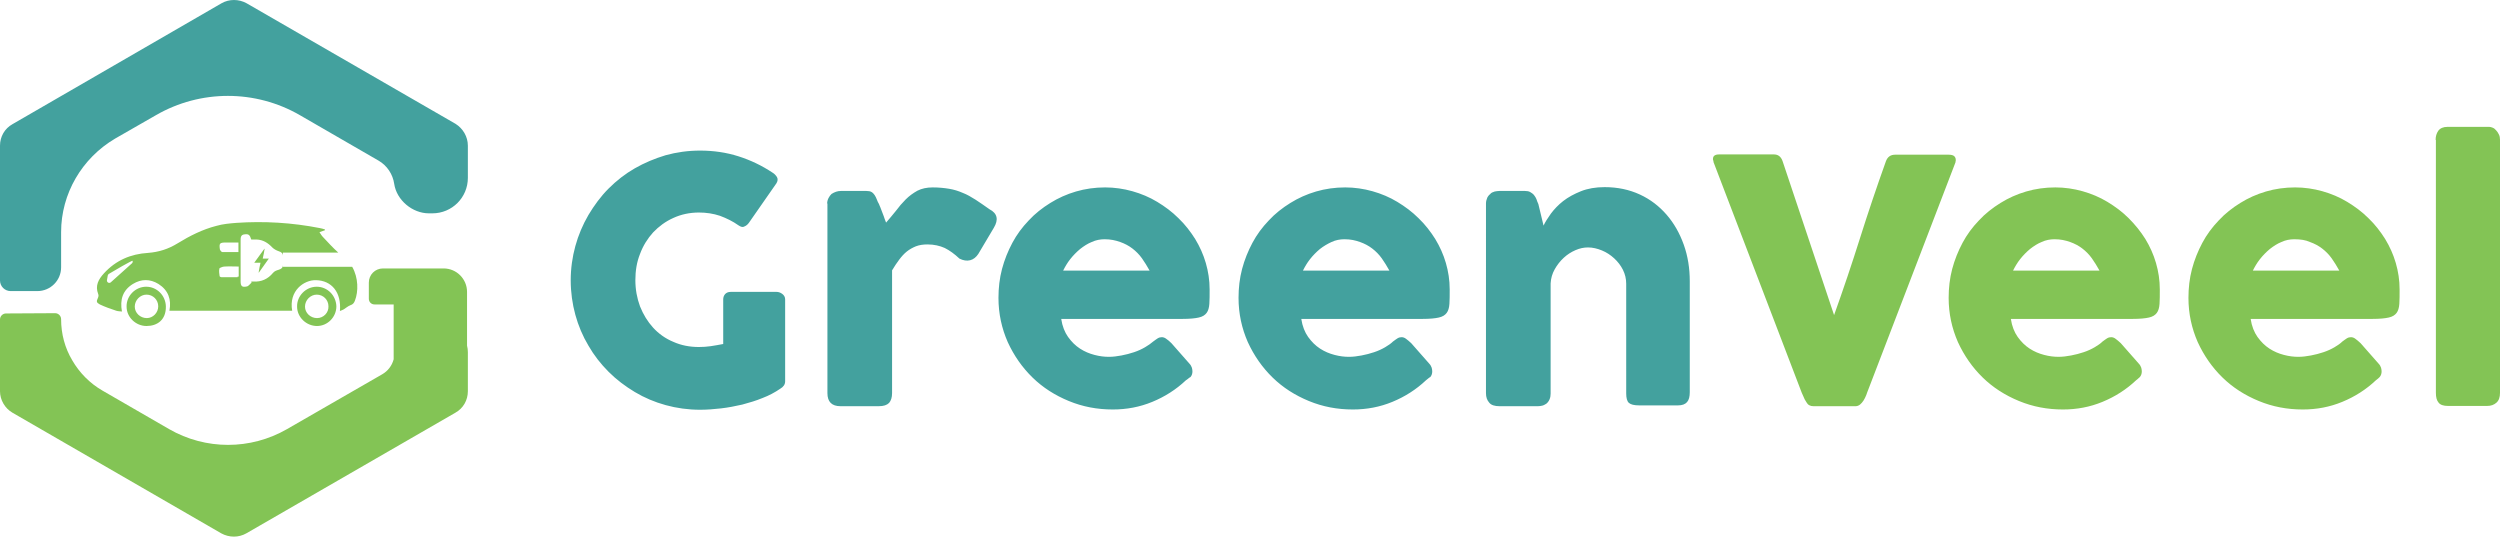 <svg xmlns="http://www.w3.org/2000/svg" xml:space="preserve" id="Layer_1" x="0" y="0" style="enable-background:new 0 0 916.4 196.8" version="1.1" viewBox="0 0 916.4 196.8"><style>.st0{fill:#43a19e}.st1{fill:#83c455}</style><path d="M171.5 53.4v11.8c0 7.2-5.8 13-13 13h-1.3c-6 0-11.8-4.8-12.7-10.8-.5-3.5-2.6-6.7-5.7-8.5l-28.9-16.7c-16.3-9.4-36.4-9.4-52.7 0l-15 8.6C30 58 22.4 71 22.4 85.1V98c0 4.8-3.9 8.7-8.7 8.7H3.9c-2.1 0-3.9-1.7-3.9-3.9V53.4c0-3.3 1.7-6.3 4.6-7.9L81.2 1.2c2.8-1.6 6.3-1.6 9.2 0L167 45.4c2.7 1.7 4.5 4.7 4.5 8" class="st0"/><path d="M171.5 129.1v14.3c0 3.3-1.7 6.3-4.6 7.9l-76.6 44.2c-2.8 1.6-6.3 1.6-9.2 0L4.6 151.3c-2.8-1.6-4.6-4.7-4.6-7.9v-26.3c0-1.2 1-2.2 2.2-2.2l18-.1c1.2 0 2.2 1 2.2 2.2 0 5.4 1.4 10.6 4.1 15.1 2.6 4.5 6.4 8.4 11.1 11.1L62 157.3c13.4 7.7 29.8 7.7 43.2 0l34.9-20.1c2.1-1.2 3.6-3.2 4.2-5.5v-20.1h-7c-1.2 0-2.1-.9-2.1-2.1v-5.9c0-2.9 2.3-5.2 5.2-5.2h22.2c4.8 0 8.6 3.9 8.6 8.6v19.7c.2.8.3 1.6.3 2.4" class="st1"/><path d="M129.1 97.8h-25.4v-.7c0 1.1-.6 1.5-1.6 1.8-.7.2-1.5.5-2 1.1-1.9 2.3-4.3 3.4-7.3 3.2h-.7c0 .1.1.3.1.4-.6.5-1.1 1.3-1.7 1.4-1.8.4-2.3-.1-2.3-1.9V88.2c0-1.1 0-2.2 1.5-2.3 1.4-.2 1.9.2 2.4 1.9h2c2.3.1 4.1 1.2 5.7 2.9.6.6 1.5 1.1 2.4 1.4.9.3 1.5.7 1.5 1.7v3.3-4.5H124c-2-1.8-3.8-3.8-5.6-5.7-.5-.5-.9-1.2-1.3-1.8.8-.3 1.4-.5 2-.7v-.3c-.6-.2-1.3-.4-1.9-.5-10.2-2-20.4-2.6-30.6-1.9-2.4.2-4.9.4-7.3 1.1-5.1 1.3-9.8 3.7-14.2 6.4-3.4 2.1-6.9 3.2-10.8 3.5-6.4.4-11.8 2.7-16.2 7.5-2 2.2-3.3 4.5-2.1 7.6.2.4.1 1-.1 1.4-.6 1.3-.6 1.7.7 2.4 1.9.9 3.9 1.6 6 2.3.6.2 1.3.2 2.1.3-.8-4.4.3-7.8 4-10.1 3.1-1.9 6.3-1.9 9.4 0 3.6 2.3 4.8 5.7 4 9.8h45c-1.3-7.3 4.3-11.3 8.7-11.2 5.8.1 9.4 4.5 8.8 11.3.6-.2 1-.4 1.4-.6.8-.5 1.6-1.2 2.4-1.5 1-.3 1.4-.9 1.7-1.7 1.3-3.3 1.3-8.4-1-12.4m-80.7-1.3-7.8 7c-.6.5-1.5 0-1.4-.8l.3-1.7c0-.2.2-.5.4-.6 1.6-1 8.7-5.1 8.7-4.8.1.4 0 .7-.2.9m34.4-7.6h4.6v3.5h-5.9c-.3 0-.8-.6-.9-1-.3-2.2-.1-2.5 2.2-2.5m4.6 12.5h-.3v.2h-6c-.2 0-.6-.2-.6-.4-.1-.9-.3-1.8-.1-2.6v-.1c0-.2.4-.4.7-.5.4-.2.9-.3 1.3-.3 1.7-.1 3.3 0 5.1 0v3.7z" class="st1"/><path d="M53.6 105.1c-4 0-7.3 3.4-7.2 7.3 0 3.9 3.4 7.1 7.3 7.1s7.2-2.2 7.1-7.2c-.1-4-3.3-7.2-7.2-7.2m.2 11.5c-2.4 0-4.4-1.9-4.4-4.2 0-2.4 2-4.4 4.3-4.4 2.4 0 4.3 1.9 4.3 4.3 0 2.3-1.9 4.3-4.2 4.3M116.1 105.1c-4 0-7.3 3.4-7.2 7.3 0 3.9 3.4 7.1 7.3 7.1s7.1-3.3 7.1-7.2c-.1-4-3.3-7.2-7.2-7.2m.1 11.5c-2.4 0-4.4-1.9-4.4-4.2 0-2.4 2-4.4 4.3-4.4 2.4 0 4.3 1.9 4.3 4.3.1 2.3-1.8 4.3-4.2 4.3M98.6 94.7c-1.3 1.8-2.5 3.5-3.7 5.2h-.1c.2-1.2.4-2.4.7-3.6h-2.3c1.3-1.8 2.5-3.4 3.7-5.1h.1c-.2 1.2-.4 2.4-.7 3.6h2.3z" class="st1"/><path d="M270.7 82.6c-2.1-1.5-4.4-2.6-6.8-3.5-2.4-.8-5-1.2-7.7-1.2-3.4 0-6.6.7-9.4 2-2.9 1.3-5.3 3.1-7.4 5.3-2 2.2-3.7 4.9-4.8 7.9-1.2 3-1.7 6.2-1.7 9.6 0 3.4.6 6.6 1.7 9.6 1.2 3 2.8 5.6 4.8 7.8s4.5 4 7.4 5.2c2.9 1.3 6 1.9 9.4 1.9 1.4 0 2.9-.1 4.3-.3 1.4-.2 3-.5 4.6-.8v-16.3c0-.8.2-1.4.7-2 .5-.5 1.1-.8 2-.8h16.9c.6 0 1.3.2 2 .7.7.5 1.1 1.2 1.1 2v30.1c0 1.1-.6 2-1.8 2.7-1.9 1.3-4.1 2.5-6.5 3.4-2.4 1-4.8 1.7-7.4 2.4-2.6.6-5.2 1.1-7.8 1.4-2.6.3-5.2.5-7.7.5-4.4 0-8.6-.6-12.6-1.7s-7.8-2.7-11.3-4.8c-3.5-2.1-6.7-4.5-9.6-7.4-2.9-2.9-5.4-6.1-7.4-9.6-2.1-3.5-3.7-7.3-4.8-11.3-1.1-4-1.7-8.3-1.7-12.6 0-4.4.6-8.6 1.7-12.6s2.7-7.8 4.8-11.4c2.1-3.5 4.5-6.8 7.4-9.7 2.9-2.9 6.1-5.4 9.6-7.4s7.3-3.6 11.3-4.8c4-1.1 8.2-1.7 12.6-1.7 5 0 9.7.7 14.1 2.1 4.4 1.4 8.6 3.4 12.5 6 .7.4 1.2 1 1.6 1.6.4.7.3 1.5-.2 2.3l-10.1 14.5c-.5.7-1.1 1.1-1.6 1.3-.6.4-1.3.2-2.2-.4M303.2 74.6c0-.7.2-1.4.5-2 .3-.6.7-1.1 1.1-1.5 1.1-.7 2.2-1.1 3.4-1.1h9.4c.8 0 1.4.1 1.9.4.5.3.8.7 1.1 1.1.3.5.6 1 .8 1.6.2.6.5 1.2.8 1.7.1.2.2.6.5 1.2.2.6.5 1.3.8 2.1.3.8.6 1.5.8 2.2.3.7.4 1.1.5 1.3 1.2-1.4 2.4-2.8 3.6-4.3 1.1-1.5 2.3-2.9 3.6-4.2 1.3-1.3 2.7-2.3 4.3-3.2 1.6-.8 3.4-1.2 5.6-1.2 2.2 0 4.2.2 6 .5 1.8.3 3.4.8 5 1.5 1.6.6 3.1 1.5 4.7 2.5s3.2 2.2 5.1 3.5c2.9 1.5 3.4 3.8 1.6 6.8l-5.7 9.6c-.8 1.2-1.8 2-3 2.3-1.2.3-2.5.1-3.9-.6-1.8-1.7-3.6-3-5.4-3.9-1.8-.8-3.9-1.3-6.3-1.3-1.6 0-3 .2-4.3.7-1.2.5-2.3 1.1-3.3 1.9-1 .8-1.9 1.8-2.8 3-.9 1.2-1.7 2.4-2.6 3.9v45c0 1.6-.4 2.8-1.1 3.6-.8.8-2 1.2-3.8 1.2h-14c-3.2 0-4.8-1.6-4.8-4.8V74.6zM434.7 139.4c-3.6 3.4-7.7 6-12.3 7.9-4.6 1.9-9.4 2.8-14.5 2.8-5.7 0-11-1-16.1-3.1-5.1-2.1-9.5-4.9-13.3-8.6-3.8-3.7-6.8-8-9.1-13-2.2-5-3.4-10.4-3.4-16.2 0-3.6.4-7.2 1.3-10.6.9-3.4 2.2-6.6 3.8-9.6 1.6-3 3.6-5.7 6-8.2 2.3-2.5 5-4.6 7.9-6.4 2.9-1.8 6-3.2 9.4-4.2 3.4-1 7-1.5 10.7-1.5 3.4 0 6.8.5 10 1.4 3.2.9 6.3 2.2 9.1 3.9 2.8 1.7 5.4 3.6 7.8 6 2.4 2.3 4.4 4.9 6.1 7.6 1.7 2.8 3 5.7 3.9 8.8.9 3.1 1.4 6.3 1.4 9.7 0 2.2 0 3.9-.1 5.3s-.4 2.5-1 3.3c-.6.8-1.5 1.4-2.9 1.7-1.3.3-3.3.5-5.9.5H389c.4 2.7 1.3 4.9 2.5 6.6 1.3 1.8 2.7 3.2 4.4 4.3 1.7 1.1 3.4 1.8 5.3 2.3 1.9.5 3.6.7 5.3.7 1.5 0 3-.2 4.6-.5 1.6-.3 3.1-.7 4.6-1.2 1.5-.5 2.8-1.1 4-1.8 1.2-.7 2.2-1.4 3-2.1.7-.5 1.2-.9 1.7-1.2.5-.3 1-.4 1.5-.4s1.1.2 1.6.6c.6.4 1.2.9 1.9 1.6l6.6 7.5c.5.5.7 1 .9 1.5.1.4.2.9.2 1.3 0 .8-.2 1.5-.7 2.1-.5.2-1 .8-1.7 1.2m-29.8-51.7c-1.6 0-3.2.3-4.7 1-1.5.6-2.9 1.5-4.3 2.6-1.3 1.1-2.5 2.3-3.6 3.7-1.1 1.4-1.9 2.8-2.6 4.2h31.7c-.9-1.6-1.8-3.1-2.8-4.5-1-1.4-2.2-2.6-3.5-3.6-1.3-1-2.8-1.8-4.5-2.4s-3.5-1-5.7-1M522.7 139.4c-3.6 3.4-7.7 6-12.3 7.9-4.6 1.9-9.4 2.8-14.5 2.8-5.7 0-11-1-16.1-3.1-5.1-2.1-9.5-4.9-13.3-8.6-3.8-3.7-6.8-8-9.1-13-2.2-5-3.4-10.4-3.4-16.2 0-3.6.4-7.2 1.3-10.6.9-3.4 2.2-6.6 3.8-9.6 1.6-3 3.6-5.7 6-8.2 2.3-2.5 5-4.6 7.9-6.4 2.9-1.8 6-3.2 9.4-4.2 3.4-1 7-1.5 10.7-1.5 3.4 0 6.8.5 10 1.4 3.2.9 6.3 2.2 9.1 3.9 2.8 1.7 5.4 3.6 7.8 6 2.4 2.3 4.4 4.9 6.1 7.6 1.7 2.8 3 5.7 3.9 8.8.9 3.1 1.4 6.3 1.4 9.7 0 2.2 0 3.9-.1 5.3s-.4 2.5-1 3.3c-.6.8-1.5 1.4-2.9 1.7-1.3.3-3.3.5-5.9.5H477c.4 2.7 1.3 4.9 2.5 6.6 1.3 1.8 2.7 3.2 4.4 4.3 1.7 1.1 3.4 1.8 5.3 2.3 1.9.5 3.6.7 5.3.7 1.5 0 3-.2 4.6-.5 1.6-.3 3.1-.7 4.6-1.2 1.5-.5 2.8-1.1 4-1.8 1.2-.7 2.2-1.4 2.9-2.1.7-.5 1.2-.9 1.7-1.2.5-.3 1-.4 1.5-.4s1.1.2 1.6.6 1.2.9 1.9 1.6l6.6 7.5c.5.5.7 1 .9 1.5.1.4.2.9.2 1.3 0 .8-.2 1.5-.7 2.1-.5.2-1 .8-1.6 1.2m-29.9-51.7c-1.6 0-3.2.3-4.7 1s-2.9 1.5-4.3 2.6c-1.3 1.1-2.5 2.3-3.6 3.7-1.1 1.4-1.9 2.8-2.6 4.2h31.7c-.9-1.6-1.8-3.1-2.8-4.5-1-1.4-2.2-2.6-3.5-3.6-1.3-1-2.8-1.8-4.5-2.4s-3.4-1-5.7-1M546.2 71.1c.5-.5 1.1-.7 1.7-.9.6-.1 1.2-.2 1.7-.2h9.4c.7 0 1.4.1 1.9.4.5.3 1 .6 1.4 1.1.4.5.7 1 .9 1.5.2.6.4 1.2.7 1.8l1.9 7.9c.6-1.3 1.5-2.7 2.7-4.4 1.2-1.6 2.7-3.2 4.5-4.6 1.8-1.4 4-2.6 6.5-3.6s5.4-1.5 8.7-1.5c4.7 0 9 .9 12.9 2.7 3.9 1.8 7.1 4.3 9.8 7.4 2.7 3.1 4.8 6.8 6.3 11s2.2 8.7 2.2 13.4v40.7c0 1.6-.3 2.8-1 3.6-.7.8-1.8 1.2-3.3 1.2h-14.3c-1.8 0-3-.3-3.7-.9-.7-.6-1-1.8-1-3.5V104c0-1.8-.4-3.5-1.2-5.1-.8-1.6-1.9-3-3.2-4.2-1.3-1.2-2.8-2.2-4.5-2.9-1.7-.7-3.4-1.1-5.1-1.1-1.5 0-3 .3-4.6 1-1.6.7-3 1.6-4.3 2.8-1.3 1.2-2.4 2.6-3.3 4.2-.9 1.6-1.4 3.3-1.5 5.2v40.4c0 .7-.1 1.4-.4 2.1-.3.7-.7 1.2-1.2 1.6-.5.3-1 .6-1.5.7-.5.1-1 .2-1.6.2h-14c-1.8 0-3.1-.4-3.8-1.3-.8-.9-1.2-2-1.2-3.5V74.6c0-.8.2-1.5.5-2.2.4-.7.8-1.2 1.5-1.5l-.5.2z" class="st0"/><path d="M662.2 147.5c-.5-.7-.9-1.5-1.2-2.3-.4-.8-.7-1.6-1-2.4l-31.9-83.4c0-.2 0-.4-.1-.6-.1-.2-.1-.3-.1-.5 0-1.2.8-1.7 2.3-1.7h20c1.6 0 2.6.8 3.2 2.4l18.9 56.5c1.7-4.7 3.3-9.4 4.9-14.1 1.6-4.7 3.1-9.4 4.6-14.1 1.5-4.7 3-9.4 4.6-14.1 1.6-4.7 3.2-9.4 4.9-14.1.6-1.6 1.7-2.4 3.4-2.4h19.6c1 0 1.6.2 2 .5.4.4.6.8.6 1.4 0 .3 0 .6-.1.7v.2l-32 83.4c-.2.6-.5 1.2-.7 1.9-.3.7-.6 1.4-1 2-.4.6-.8 1.1-1.3 1.5-.5.4-1.1.6-1.7.6h-15.3c-1.3 0-2.1-.5-2.6-1.4M783 139.4c-3.6 3.4-7.7 6-12.3 7.9-4.6 1.9-9.4 2.8-14.5 2.8-5.7 0-11-1-16.1-3.1-5.1-2.1-9.5-4.9-13.3-8.6-3.8-3.7-6.8-8-9.1-13-2.2-5-3.4-10.4-3.4-16.2 0-3.6.4-7.2 1.3-10.6.9-3.4 2.2-6.6 3.8-9.6 1.6-3 3.6-5.7 6-8.2 2.3-2.5 5-4.6 7.9-6.4 2.9-1.8 6-3.2 9.4-4.2 3.4-1 7-1.5 10.7-1.5 3.4 0 6.8.5 10 1.4 3.2.9 6.3 2.2 9.1 3.9 2.8 1.7 5.4 3.6 7.8 6s4.4 4.9 6.1 7.6c1.7 2.8 3 5.7 3.9 8.8.9 3.1 1.4 6.3 1.4 9.7 0 2.2 0 3.9-.1 5.3s-.4 2.5-1 3.3c-.6.8-1.5 1.4-2.9 1.7-1.3.3-3.3.5-5.9.5h-44.7c.4 2.7 1.3 4.9 2.5 6.6 1.3 1.8 2.7 3.2 4.4 4.3 1.7 1.1 3.4 1.8 5.3 2.3 1.9.5 3.6.7 5.3.7 1.5 0 3-.2 4.6-.5 1.6-.3 3.1-.7 4.6-1.2 1.5-.5 2.8-1.1 4-1.8 1.2-.7 2.2-1.4 2.9-2.1.7-.5 1.2-.9 1.7-1.2.5-.3 1-.4 1.5-.4s1.1.2 1.6.6 1.2.9 1.9 1.6l6.6 7.5c.5.5.7 1 .9 1.5.1.4.2.9.2 1.3 0 .8-.2 1.5-.7 2.1-.3.2-.8.8-1.4 1.2m-29.9-51.7c-1.6 0-3.2.3-4.7 1-1.5.6-2.9 1.5-4.3 2.6-1.3 1.1-2.5 2.3-3.6 3.7-1.1 1.4-1.9 2.8-2.6 4.2h31.7c-.9-1.6-1.8-3.1-2.8-4.5-1-1.4-2.2-2.6-3.5-3.6-1.3-1-2.8-1.8-4.5-2.4s-3.5-1-5.7-1M870.9 139.4c-3.6 3.4-7.7 6-12.3 7.9-4.6 1.9-9.4 2.8-14.5 2.8-5.7 0-11-1-16.1-3.1-5.1-2.1-9.5-4.9-13.3-8.6-3.8-3.7-6.8-8-9.1-13-2.2-5-3.4-10.4-3.4-16.2 0-3.6.4-7.2 1.3-10.6.9-3.4 2.2-6.6 3.8-9.6 1.6-3 3.6-5.7 6-8.2 2.3-2.5 5-4.6 7.9-6.4 2.9-1.8 6-3.2 9.4-4.2 3.4-1 7-1.5 10.7-1.5 3.4 0 6.8.5 10 1.4 3.2.9 6.3 2.2 9.1 3.9 2.8 1.7 5.4 3.6 7.8 6 2.4 2.3 4.4 4.9 6.1 7.6 1.7 2.8 3 5.7 3.9 8.8.9 3.1 1.4 6.3 1.4 9.7 0 2.2 0 3.9-.1 5.3s-.4 2.5-1 3.3c-.6.8-1.5 1.4-2.9 1.7-1.3.3-3.3.5-5.9.5H825c.4 2.7 1.3 4.9 2.5 6.6 1.3 1.8 2.7 3.2 4.4 4.3 1.7 1.1 3.4 1.8 5.3 2.3 1.9.5 3.6.7 5.3.7 1.5 0 3-.2 4.6-.5 1.6-.3 3.1-.7 4.6-1.2 1.5-.5 2.8-1.1 4-1.8 1.2-.7 2.2-1.4 2.9-2.1.7-.5 1.2-.9 1.7-1.2.5-.3 1-.4 1.5-.4s1.1.2 1.6.6 1.2.9 1.9 1.6l6.6 7.5c.5.5.7 1 .9 1.5.1.4.2.9.2 1.3 0 .8-.2 1.5-.7 2.1-.2.2-.8.8-1.4 1.2M841 87.7c-1.6 0-3.2.3-4.7 1-1.5.6-2.9 1.5-4.3 2.6-1.3 1.1-2.5 2.3-3.6 3.7-1.1 1.4-1.9 2.8-2.6 4.2h31.7c-.9-1.6-1.8-3.1-2.8-4.5-1-1.4-2.2-2.6-3.5-3.6-1.3-1-2.8-1.8-4.5-2.4-1.5-.7-3.4-1-5.7-1M892.8 51.3c0-1.3.3-2.4 1-3.4.7-.9 1.8-1.4 3.4-1.4h15.2c.4 0 .8.1 1.3.3.5.2.9.5 1.3 1 .4.4.7.9 1 1.5.3.6.4 1.2.4 1.9V144c0 1.6-.4 2.8-1.3 3.6-.9.8-2 1.2-3.4 1.2h-14.4c-1.6 0-2.8-.4-3.4-1.2-.7-.8-1-2-1-3.6V51.3z" class="st1"/></svg>